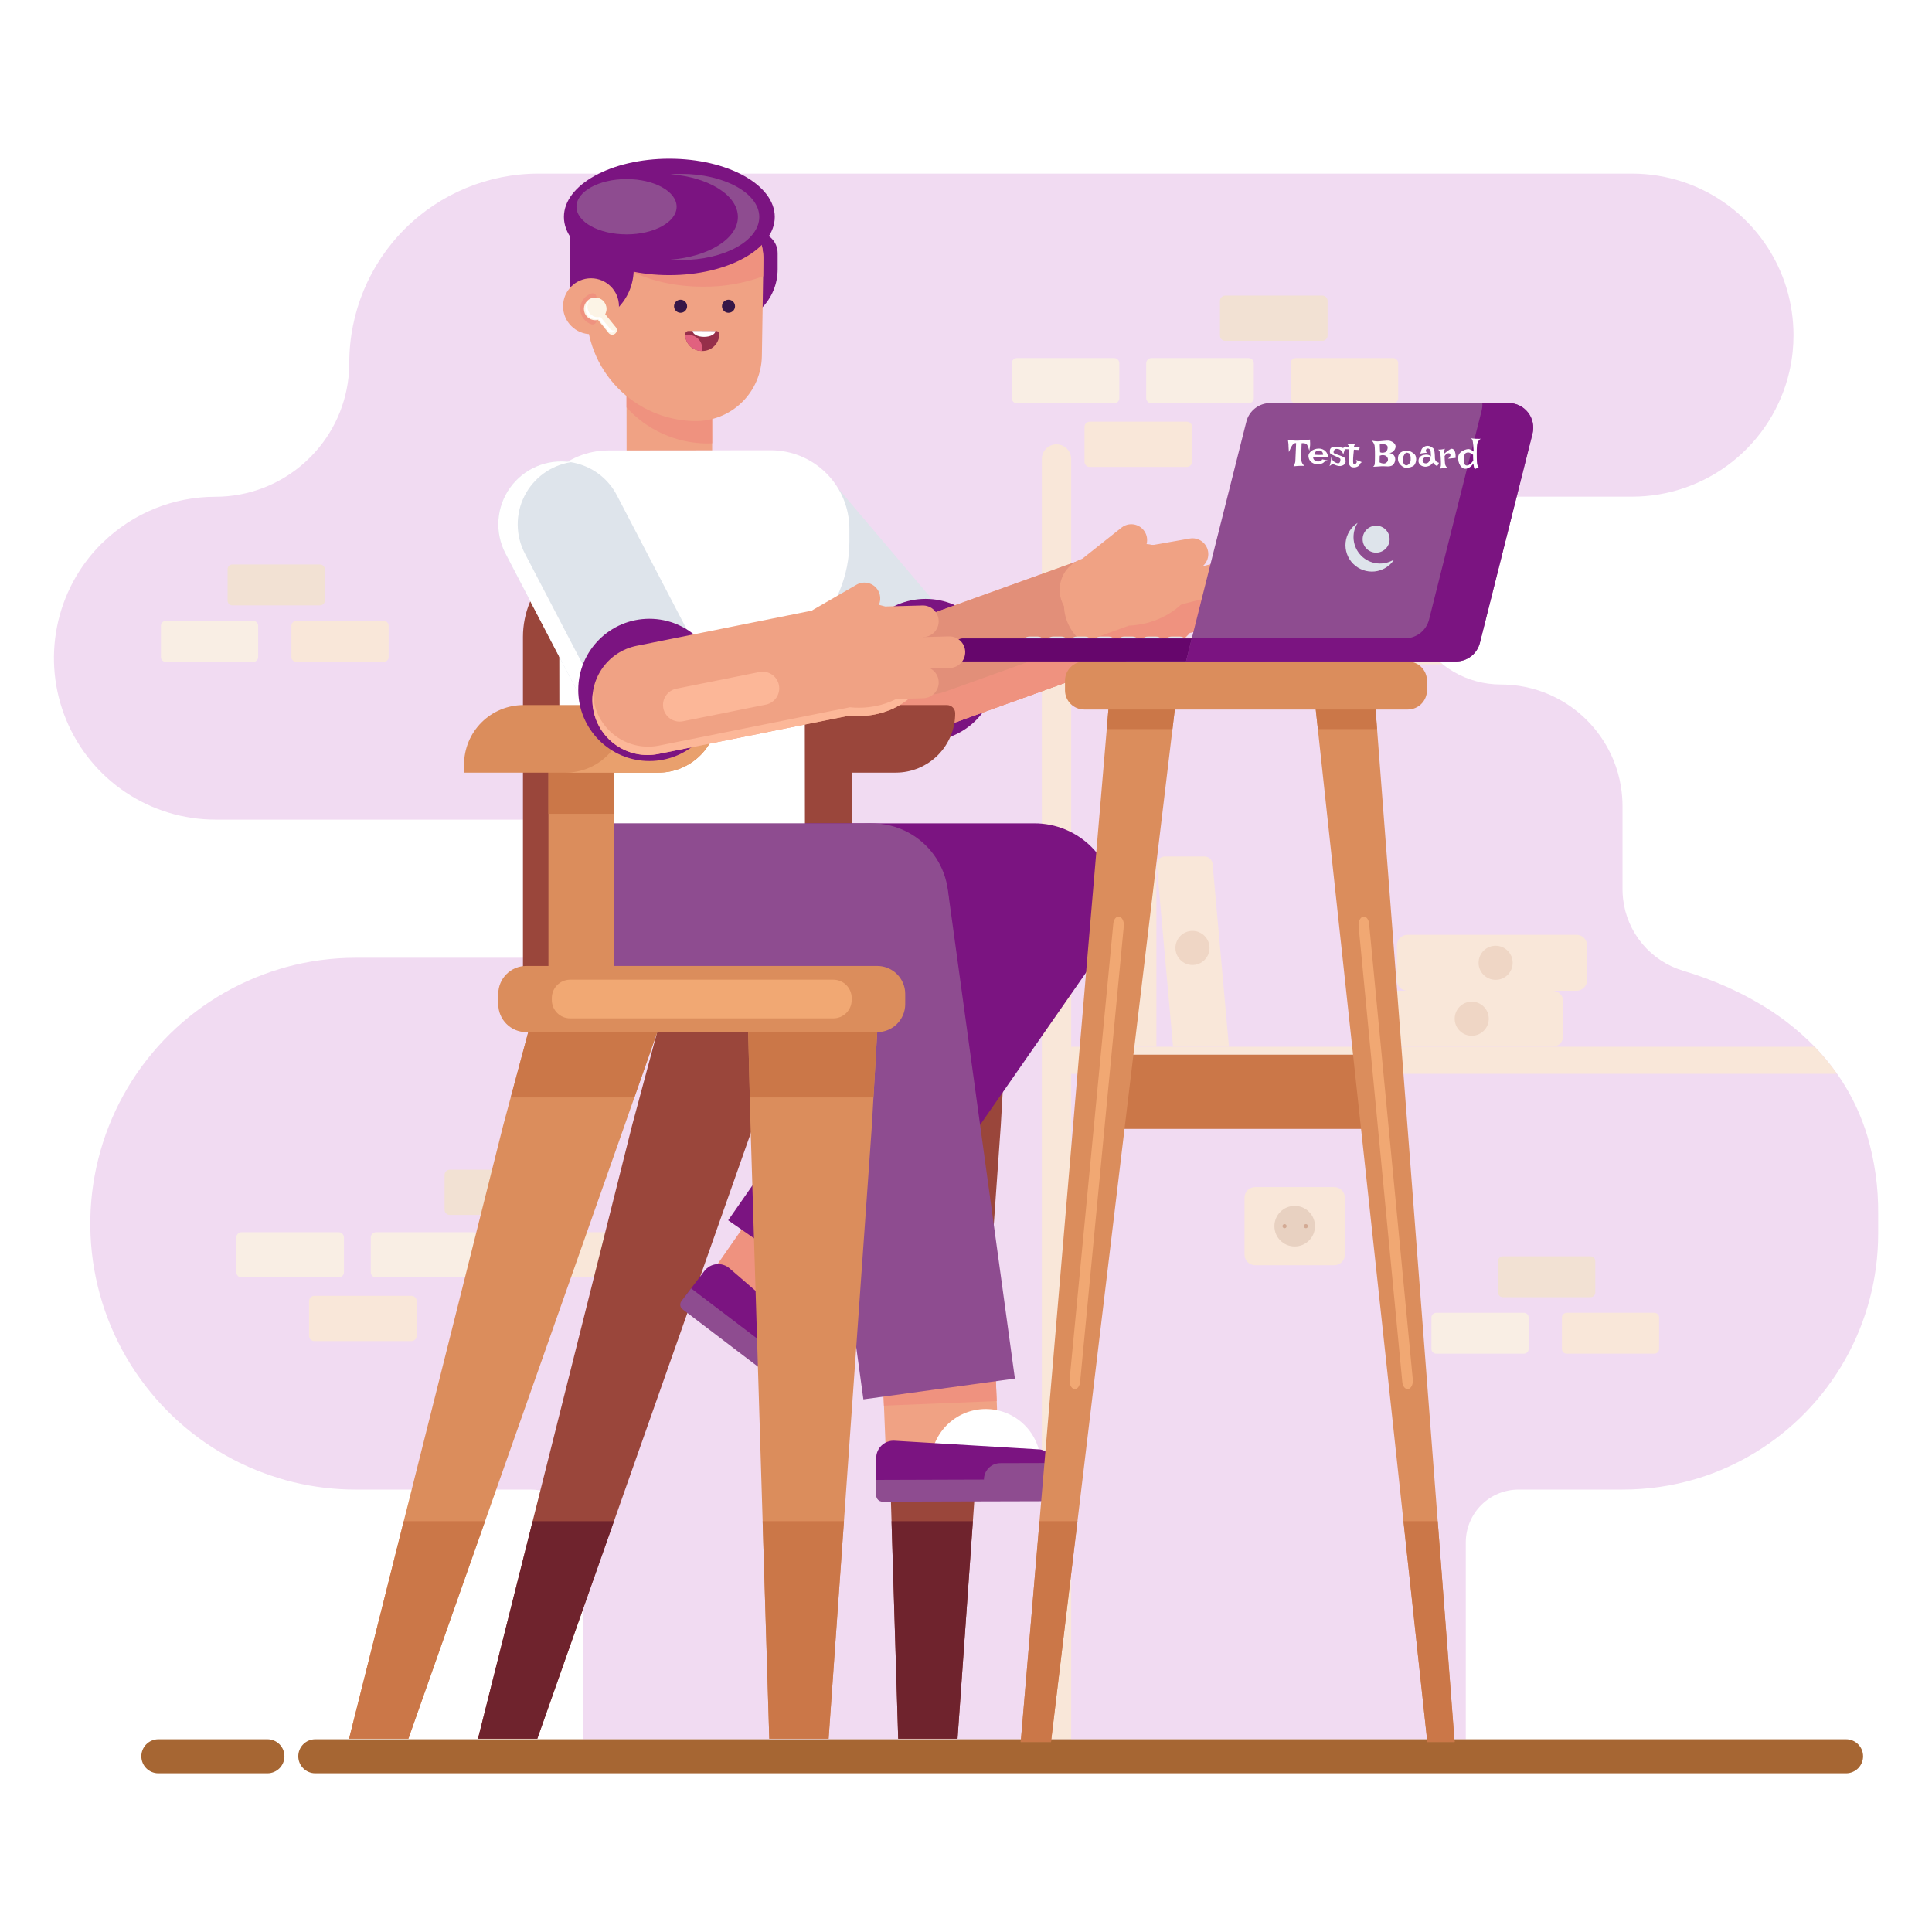 <svg width="1000" height="1000" viewBox="0 0 1000 1000" fill="none" xmlns="http://www.w3.org/2000/svg">
<path d="M972.14 628.2L972.14 638.61C972.141 661.414 966.257 683.832 955.058 703.696C943.858 723.56 927.722 740.198 908.21 752C904.381 754.323 900.432 756.442 896.38 758.35C895.68 758.69 894.97 759.02 894.26 759.35C889.384 761.564 884.374 763.471 879.26 765.06L877.87 765.48C865.494 769.169 852.644 771.029 839.73 771L786 771C778.756 771.003 771.809 773.882 766.688 779.005C761.567 784.129 758.69 791.076 758.69 798.32L758.69 900.24L302 900.24L302 798.33C302.006 792.835 300.352 787.467 297.254 782.929C294.156 778.391 289.759 774.895 284.64 772.9C283.87 772.6 283.09 772.33 282.29 772.09C281.303 771.807 280.302 771.58 279.29 771.41C277.768 771.14 276.225 771.006 274.68 771.01L184.3 771.01C182.87 771.01 181.46 771.01 180.04 770.95C169.177 770.625 158.392 769.01 147.91 766.14C146.78 765.83 145.65 765.51 144.53 765.14C137.515 763.029 130.683 760.354 124.1 757.14C113.914 752.182 104.382 745.981 95.72 738.68C92.7 736.14 89.796 733.473 87.01 730.68C70.198 713.852 58.033 692.956 51.701 670.027C45.369 647.099 45.086 622.921 50.879 599.851C56.672 576.78 68.344 555.604 84.756 538.387C101.169 521.17 121.763 508.499 144.53 501.61C145.65 501.27 146.78 500.95 147.91 500.61C159.767 497.365 172.007 495.727 184.3 495.74L290.35 495.74C292.799 495.741 295.242 495.489 297.64 494.99L297.93 494.93C304.64 493.482 310.789 490.127 315.64 485.27C316.619 484.291 317.538 483.252 318.39 482.16L318.39 482.11C319.396 480.843 320.311 479.506 321.13 478.11L321.13 478.06C324.314 472.628 326.007 466.452 326.038 460.156C326.069 453.859 324.437 447.667 321.306 442.204C318.175 436.741 313.657 432.202 308.209 429.046C302.761 425.89 296.576 424.228 290.28 424.23L111.47 424.23C94.945 424.22 78.793 419.314 65.055 410.129C51.317 400.945 40.61 387.896 34.284 372.629C27.959 357.362 26.3 340.563 29.518 324.355C32.735 308.146 40.684 293.254 52.36 281.56L53 281L53.26 280.75C68.847 265.584 89.742 257.105 111.49 257.12C128.689 257.116 145.27 250.706 158 239.14C159.07 238.14 160.1 237.14 161.11 236.14C172.652 224.34 179.581 208.792 180.64 192.32C180.74 190.82 180.79 189.32 180.79 187.78C180.79 161.81 191.106 136.904 209.47 118.54C227.833 100.177 252.74 89.86 278.71 89.86L844.71 89.86C862.688 89.859 880.189 95.652 894.615 106.38C909.042 117.109 919.627 132.202 924.8 149.42C927.125 157.225 928.31 165.326 928.32 173.47C928.32 176.37 928.17 179.23 927.89 182.05C927.535 185.505 926.967 188.935 926.19 192.32C921.921 210.731 911.544 227.154 896.747 238.912C881.951 250.67 863.609 257.07 844.71 257.07L776.71 257.07C770.765 257.06 764.869 258.148 759.32 260.28C757.296 261.05 755.328 261.959 753.43 263C745.74 267.229 739.326 273.445 734.86 281C734.26 282 733.69 283.07 733.16 284.14C729.843 290.845 728.131 298.229 728.16 305.71L728.16 306C728.16 307.5 728.25 309 728.39 310.44C728.973 316.412 730.669 322.222 733.39 327.57C733.78 328.34 734.19 329.1 734.62 329.84C738.875 337.269 745.016 343.443 752.423 347.738C759.829 352.033 768.238 354.297 776.8 354.3C777.62 354.3 778.42 354.3 779.23 354.35L779.45 354.35C788.554 354.714 797.468 357.062 805.57 361.23C818.87 368.073 829.313 379.412 835.04 393.23C835.04 393.34 835.13 393.44 835.17 393.55C836.962 397.928 838.244 402.498 838.99 407.17C839.537 410.526 839.812 413.92 839.81 417.32L839.81 460.32C839.807 461.947 839.901 463.574 840.09 465.19C841.039 473.751 844.484 481.844 849.995 488.463C855.507 495.083 862.842 499.936 871.09 502.42L871.36 502.5C879.202 504.848 886.885 507.701 894.36 511.04L896.48 512.04C900.4 513.86 904.36 515.88 908.31 518.12C919.727 524.487 930.168 532.466 939.31 541.81C943.539 546.164 947.418 550.845 950.91 555.81C951.75 557 952.56 558.21 953.36 559.44C959.032 568.245 963.451 577.797 966.49 587.82C970.37 600.924 972.274 614.534 972.14 628.2Z" fill="#F1DBF2"/>
<path d="M636.1 541.75L607.16 541.75L598.75 447.92C598.699 447.332 598.77 446.739 598.961 446.18C599.151 445.621 599.456 445.107 599.856 444.673C600.256 444.238 600.742 443.891 601.283 443.655C601.825 443.419 602.409 443.298 603 443.3L623.4 443.3C624.46 443.298 625.482 443.694 626.265 444.408C627.048 445.122 627.535 446.104 627.63 447.16L636.1 541.75Z" fill="#F9E7D9"/>
<path d="M617.22 499.47C622.091 499.47 626.04 495.521 626.04 490.65C626.04 485.779 622.091 481.83 617.22 481.83C612.349 481.83 608.4 485.779 608.4 490.65C608.4 495.521 612.349 499.47 617.22 499.47Z" fill="#EFD6C5"/>
<path d="M574.89 443.3L593.29 443.3C594.688 443.3 596.028 443.855 597.017 444.844C598.005 445.832 598.56 447.172 598.56 448.57L598.56 541.76L569.62 541.76L569.62 448.57C569.62 447.172 570.175 445.832 571.164 444.844C572.152 443.855 573.492 443.3 574.89 443.3Z" fill="#F9E7D9"/>
<path d="M584.09 499.47C588.961 499.47 592.91 495.521 592.91 490.65C592.91 485.779 588.961 481.83 584.09 481.83C579.219 481.83 575.27 485.779 575.27 490.65C575.27 495.521 579.219 499.47 584.09 499.47Z" fill="#EFD6C5"/>
<path d="M809.11 536.3L809.11 518.26C809.11 515.25 806.67 512.81 803.66 512.81L716.11 512.81C713.1 512.81 710.66 515.25 710.66 518.26L710.66 536.3C710.66 539.31 713.1 541.75 716.11 541.75L803.66 541.75C806.67 541.75 809.11 539.31 809.11 536.3Z" fill="#F9E7D9"/>
<path d="M761.76 536.1C766.631 536.1 770.58 532.151 770.58 527.28C770.58 522.409 766.631 518.46 761.76 518.46C756.889 518.46 752.94 522.409 752.94 527.28C752.94 532.151 756.889 536.1 761.76 536.1Z" fill="#EFD6C5"/>
<path d="M821.48 507.35L821.48 489.31C821.48 486.3 819.04 483.86 816.03 483.86L728.48 483.86C725.47 483.86 723.03 486.3 723.03 489.31L723.03 507.35C723.03 510.36 725.47 512.8 728.48 512.8L816.03 512.8C819.04 512.8 821.48 510.36 821.48 507.35Z" fill="#F9E7D9"/>
<path d="M774.13 507.16C779.001 507.16 782.95 503.211 782.95 498.34C782.95 493.469 779.001 489.52 774.13 489.52C769.259 489.52 765.31 493.469 765.31 498.34C765.31 503.211 769.259 507.16 774.13 507.16Z" fill="#EFD6C5"/>
<path d="M690.6 614.43L649.65 614.43C646.612 614.43 644.15 616.892 644.15 619.93L644.15 649.39C644.15 652.428 646.612 654.89 649.65 654.89L690.6 654.89C693.637 654.89 696.1 652.428 696.1 649.39L696.1 619.93C696.1 616.892 693.637 614.43 690.6 614.43Z" fill="#F9E7D9"/>
<path d="M670.13 645.16C675.929 645.16 680.63 640.459 680.63 634.66C680.63 628.861 675.929 624.16 670.13 624.16C664.331 624.16 659.63 628.861 659.63 634.66C659.63 640.459 664.331 645.16 670.13 645.16Z" fill="#E8D1C1"/>
<path d="M664.88 635.73C665.471 635.73 665.95 635.251 665.95 634.66C665.95 634.069 665.471 633.59 664.88 633.59C664.289 633.59 663.81 634.069 663.81 634.66C663.81 635.251 664.289 635.73 664.88 635.73Z" fill="#D3AA94"/>
<path d="M675.92 635.73C676.511 635.73 676.99 635.251 676.99 634.66C676.99 634.069 676.511 633.59 675.92 633.59C675.329 633.59 674.85 634.069 674.85 634.66C674.85 635.251 675.329 635.73 675.92 635.73Z" fill="#D3AA94"/>
<path d="M950.84 555.8L554.43 555.8L554.43 541.8L939.24 541.8C943.47 546.154 947.348 550.835 950.84 555.8Z" fill="#F9E7D9"/>
<path d="M746.66 343.85L554.43 343.85L554.43 329.8L734.53 329.8C737.635 335.218 741.753 339.988 746.66 343.85Z" fill="#F9E7D9"/>
<path d="M546.84 230C548.853 230 550.784 230.8 552.207 232.223C553.63 233.646 554.43 235.577 554.43 237.59L554.43 900.24L539.25 900.24L539.25 237.57C539.25 235.557 540.05 233.626 541.473 232.203C542.896 230.78 544.827 229.98 546.84 229.98L546.84 230Z" fill="#F9E7D9"/>
<path d="M684.45 152.99L634.16 152.99C632.669 152.99 631.46 154.199 631.46 155.69L631.46 173.71C631.46 175.201 632.669 176.41 634.16 176.41L684.45 176.41C685.941 176.41 687.15 175.201 687.15 173.71L687.15 155.69C687.15 154.199 685.941 152.99 684.45 152.99Z" fill="#F2E1D3"/>
<path d="M646.26 185.34L595.97 185.34C594.479 185.34 593.27 186.549 593.27 188.04L593.27 206.06C593.27 207.551 594.479 208.76 595.97 208.76L646.26 208.76C647.751 208.76 648.96 207.551 648.96 206.06L648.96 188.04C648.96 186.549 647.751 185.34 646.26 185.34Z" fill="#F9EEE4"/>
<path d="M576.67 185.34L526.38 185.34C524.889 185.34 523.68 186.549 523.68 188.04L523.68 206.06C523.68 207.551 524.889 208.76 526.38 208.76L576.67 208.76C578.161 208.76 579.37 207.551 579.37 206.06L579.37 188.04C579.37 186.549 578.161 185.34 576.67 185.34Z" fill="#F9EEE4"/>
<path d="M721.01 185.34L670.72 185.34C669.229 185.34 668.02 186.549 668.02 188.04L668.02 206.06C668.02 207.551 669.229 208.76 670.72 208.76L721.01 208.76C722.501 208.76 723.71 207.551 723.71 206.06L723.71 188.04C723.71 186.549 722.501 185.34 721.01 185.34Z" fill="#F9E7D9"/>
<path d="M614.32 218.27L564.03 218.27C562.539 218.27 561.33 219.479 561.33 220.97L561.33 238.99C561.33 240.481 562.539 241.69 564.03 241.69L614.32 241.69C615.811 241.69 617.02 240.481 617.02 238.99L617.02 220.97C617.02 219.479 615.811 218.27 614.32 218.27Z" fill="#F9E7D9"/>
<path d="M283.1 605.44L232.81 605.44C231.319 605.44 230.11 606.649 230.11 608.14L230.11 626.16C230.11 627.651 231.319 628.86 232.81 628.86L283.1 628.86C284.591 628.86 285.8 627.651 285.8 626.16L285.8 608.14C285.8 606.649 284.591 605.44 283.1 605.44Z" fill="#F2E1D3"/>
<path d="M244.91 637.79L194.62 637.79C193.129 637.79 191.92 638.999 191.92 640.49L191.92 658.51C191.92 660.001 193.129 661.21 194.62 661.21L244.91 661.21C246.401 661.21 247.61 660.001 247.61 658.51L247.61 640.49C247.61 638.999 246.401 637.79 244.91 637.79Z" fill="#F9EEE4"/>
<path d="M175.32 637.79L125.03 637.79C123.539 637.79 122.33 638.999 122.33 640.49L122.33 658.51C122.33 660.001 123.539 661.21 125.03 661.21L175.32 661.21C176.811 661.21 178.02 660.001 178.02 658.51L178.02 640.49C178.02 638.999 176.811 637.79 175.32 637.79Z" fill="#F9EEE4"/>
<path d="M319.65 637.79L269.36 637.79C267.869 637.79 266.66 638.999 266.66 640.49L266.66 658.51C266.66 660.001 267.869 661.21 269.36 661.21L319.65 661.21C321.141 661.21 322.35 660.001 322.35 658.51L322.35 640.49C322.35 638.999 321.141 637.79 319.65 637.79Z" fill="#F9E7D9"/>
<path d="M212.97 670.72L162.68 670.72C161.189 670.72 159.98 671.929 159.98 673.42L159.98 691.44C159.98 692.931 161.189 694.14 162.68 694.14L212.97 694.14C214.461 694.14 215.67 692.931 215.67 691.44L215.67 673.42C215.67 671.929 214.461 670.72 212.97 670.72Z" fill="#F9E7D9"/>
<path d="M165.67 292.17L120.24 292.17C118.892 292.17 117.8 293.262 117.8 294.61L117.8 310.89C117.8 312.238 118.892 313.33 120.24 313.33L165.67 313.33C167.017 313.33 168.11 312.238 168.11 310.89L168.11 294.61C168.11 293.262 167.017 292.17 165.67 292.17Z" fill="#F2E1D3"/>
<path d="M131.17 321.4L85.74 321.4C84.392 321.4 83.3 322.492 83.3 323.84L83.3 340.12C83.3 341.468 84.392 342.56 85.74 342.56L131.17 342.56C132.517 342.56 133.61 341.468 133.61 340.12L133.61 323.84C133.61 322.492 132.517 321.4 131.17 321.4Z" fill="#F9EEE4"/>
<path d="M198.7 321.4L153.27 321.4C151.923 321.4 150.83 322.492 150.83 323.84L150.83 340.12C150.83 341.468 151.923 342.56 153.27 342.56L198.7 342.56C200.048 342.56 201.14 341.468 201.14 340.12L201.14 323.84C201.14 322.492 200.048 321.4 198.7 321.4Z" fill="#F9E7D9"/>
<path d="M823.28 650.27L777.85 650.27C776.503 650.27 775.41 651.362 775.41 652.71L775.41 668.99C775.41 670.338 776.503 671.43 777.85 671.43L823.28 671.43C824.628 671.43 825.72 670.338 825.72 668.99L825.72 652.71C825.72 651.362 824.628 650.27 823.28 650.27Z" fill="#F2E1D3"/>
<path d="M788.78 679.5L743.35 679.5C742.003 679.5 740.91 680.592 740.91 681.94L740.91 698.22C740.91 699.568 742.003 700.66 743.35 700.66L788.78 700.66C790.128 700.66 791.22 699.568 791.22 698.22L791.22 681.94C791.22 680.592 790.128 679.5 788.78 679.5Z" fill="#F9EEE4"/>
<path d="M856.31 679.5L810.88 679.5C809.532 679.5 808.44 680.592 808.44 681.94L808.44 698.22C808.44 699.568 809.532 700.66 810.88 700.66L856.31 700.66C857.658 700.66 858.75 699.568 858.75 698.22L858.75 681.94C858.75 680.592 857.658 679.5 856.31 679.5Z" fill="#F9E7D9"/>
<path d="M81.96 917.85L138.42 917.85C143.28 917.85 147.22 913.91 147.22 909.05L147.22 909.04C147.22 904.18 143.28 900.24 138.42 900.24L81.96 900.24C77.1 900.24 73.16 904.18 73.16 909.04L73.16 909.05C73.16 913.91 77.1 917.85 81.96 917.85Z" fill="#A66633"/>
<path d="M163.19 917.85L955.53 917.85C960.39 917.85 964.33 913.91 964.33 909.05L964.33 909.04C964.33 904.18 960.39 900.24 955.53 900.24L163.19 900.24C158.33 900.24 154.39 904.18 154.39 909.04L154.39 909.05C154.39 913.91 158.33 917.85 163.19 917.85Z" fill="#A66633"/>
<path d="M494.26 374.466L494.268 374.46C507.98 362.843 509.679 342.31 498.063 328.598L434.438 253.495C422.822 239.783 402.289 238.084 388.577 249.701L388.569 249.707C374.857 261.324 373.158 281.857 384.774 295.569L448.399 370.672C460.015 384.384 480.548 386.083 494.26 374.466Z" fill="#DEE4EB"/>
<path d="M637.1 315.433L637.098 315.423C636.315 310.974 632.072 308.002 627.623 308.786L602.48 313.215C598.031 313.999 595.06 318.241 595.843 322.69L595.845 322.7C596.629 327.149 600.871 330.12 605.32 329.337L630.463 324.908C634.912 324.124 637.884 319.882 637.1 315.433Z" fill="#EF927F"/>
<path d="M630.49 324.92L605.37 329.35C604.898 329.438 604.419 329.481 603.94 329.48C602.467 329.48 601.022 329.079 599.76 328.32C600.572 328.417 601.393 328.396 602.2 328.26L627.33 323.83C628.976 323.542 630.494 322.757 631.681 321.581C632.867 320.404 633.665 318.893 633.967 317.249C634.268 315.606 634.06 313.909 633.368 312.388C632.677 310.867 631.536 309.594 630.1 308.74C632.048 308.98 633.844 309.912 635.162 311.366C636.48 312.82 637.231 314.7 637.278 316.662C637.326 318.624 636.666 320.537 635.42 322.053C634.174 323.569 632.424 324.587 630.49 324.92Z" fill="#EF927F"/>
<path d="M479.09 383.62C499.425 383.62 515.91 367.135 515.91 346.8C515.91 326.465 499.425 309.98 479.09 309.98C458.755 309.98 442.27 326.465 442.27 346.8C442.27 367.135 458.755 383.62 479.09 383.62Z" fill="#7B1481"/>
<path d="M603.611 304.287L603.608 304.277C598.271 289.446 581.922 281.749 567.09 287.086L472.554 321.102C457.723 326.439 450.026 342.788 455.363 357.62L455.366 357.629C460.703 372.46 477.052 380.157 491.883 374.821L586.42 340.804C601.251 335.468 608.948 319.118 603.611 304.287Z" fill="#F0A284"/>
<path d="M591.291 340.251C611.171 337.302 625.351 321.863 622.963 305.769C620.575 289.675 602.523 279.02 582.643 281.969C562.763 284.919 548.583 300.357 550.971 316.451C553.359 332.546 571.411 343.201 591.291 340.251Z" fill="#F0A284"/>
<path d="M603.611 304.287L603.608 304.277C598.271 289.446 581.922 281.749 567.09 287.086L472.554 321.102C457.723 326.439 450.026 342.788 455.363 357.62L455.366 357.629C460.703 372.46 477.052 380.157 491.883 374.821L586.42 340.804C601.251 335.468 608.948 319.118 603.611 304.287Z" fill="#E28F79"/>
<path d="M591.291 340.251C611.171 337.302 625.351 321.863 622.963 305.769C620.575 289.675 602.523 279.02 582.643 281.969C562.763 284.919 548.583 300.357 550.971 316.451C553.359 332.546 571.411 343.201 591.291 340.251Z" fill="#F0A284"/>
<path d="M623 305.78C622.572 302.975 621.654 300.268 620.29 297.78C618.54 305.68 612.99 312.78 605.09 317.63C600.147 320.613 594.655 322.572 588.94 323.39C587.415 323.614 585.88 323.761 584.34 323.83L560.27 332.5L489.49 357.9C482.822 360.313 475.493 360.151 468.938 357.445C462.383 354.739 457.074 349.684 454.05 343.27C453.236 348.082 453.684 353.023 455.35 357.61C456.613 361.142 458.56 364.389 461.081 367.166C463.601 369.944 466.645 372.196 470.038 373.794C473.431 375.392 477.106 376.304 480.853 376.479C484.599 376.653 488.343 376.086 491.87 374.81L586.4 340.81C586.482 340.783 586.563 340.749 586.64 340.71C588.197 340.643 589.749 340.493 591.29 340.26C611.16 337.31 625.35 321.86 623 305.78Z" fill="#EF927F"/>
<path d="M639.127 297.264L639.124 297.254C637.994 292.88 633.532 290.251 629.158 291.381L604.44 297.769C600.066 298.899 597.436 303.361 598.567 307.735L598.569 307.745C599.7 312.119 604.162 314.749 608.536 313.618L633.254 307.23C637.628 306.1 640.257 301.638 639.127 297.264Z" fill="#F0A284"/>
<path d="M625.286 285.387L625.284 285.377C624.5 280.928 620.258 277.957 615.809 278.74L590.666 283.169C586.217 283.953 583.245 288.195 584.029 292.644L584.031 292.654C584.814 297.103 589.056 300.075 593.506 299.291L618.649 294.862C623.098 294.079 626.069 289.836 625.286 285.387Z" fill="#F0A284"/>
<path d="M591.972 274.439L591.966 274.431C589.157 270.893 584.012 270.301 580.473 273.11L560.477 288.982C556.938 291.79 556.346 296.936 559.155 300.474L559.161 300.482C561.97 304.021 567.115 304.612 570.654 301.804L590.65 285.932C594.189 283.123 594.781 277.978 591.972 274.439Z" fill="#F0A284"/>
<path d="M565.36 322.17C574.683 322.17 582.24 314.613 582.24 305.29C582.24 295.967 574.683 288.41 565.36 288.41C556.037 288.41 548.48 295.967 548.48 305.29C548.48 314.613 556.037 322.17 565.36 322.17Z" fill="#F0A284"/>
<path d="M369.61 120.15L391.61 120.15C394.501 120.15 397.273 121.298 399.317 123.343C401.361 125.387 402.51 128.159 402.51 131.05L402.51 139.39C402.51 146.955 399.507 154.211 394.162 159.564C388.816 164.917 381.565 167.929 374 167.94C372.844 167.94 371.735 167.481 370.917 166.663C370.099 165.845 369.64 164.736 369.64 163.58L369.64 120.15L369.61 120.15Z" fill="#7B1481"/>
<path d="M523.01 509.7L336.89 509.7C330.119 509.7 324.63 515.189 324.63 521.96C324.63 528.731 330.119 534.22 336.89 534.22L523.01 534.22C529.781 534.22 535.27 528.731 535.27 521.96C535.27 515.189 529.781 509.7 523.01 509.7Z" fill="#9A463B"/>
<path d="M413.24 516.2L404.83 540.2L390.02 582.47L317.8 787.35L278.11 899.95L247.41 899.95L275.7 787.35L327.18 582.47L338.54 540.2L344.99 516.2L413.24 516.2Z" fill="#9A463B"/>
<path d="M521.79 516.2L520.42 540.2L518.01 582.47L503.56 787.35L495.61 899.95L464.91 899.95L461.46 787.35L455.17 582.47L454.12 540.2L453.53 516.2L521.79 516.2Z" fill="#9A463B"/>
<path d="M393.85 364.94L490.19 364.94C491.309 364.94 492.383 365.385 493.174 366.176C493.965 366.967 494.41 368.041 494.41 369.16C494.41 377.315 491.17 385.137 485.404 390.904C479.637 396.67 471.816 399.91 463.66 399.91L363.1 399.91L363.1 395.69C363.1 387.535 366.34 379.713 372.107 373.947C377.873 368.18 385.695 364.94 393.85 364.94Z" fill="#9A463B"/>
<path d="M440.82 392.5C440.82 383.095 433.198 375.47 423.795 375.47C414.392 375.47 406.77 383.095 406.77 392.5L406.77 517.19C406.77 526.595 414.392 534.22 423.795 534.22C433.198 534.22 440.82 526.595 440.82 517.19L440.82 392.5Z" fill="#9A463B"/>
<path d="M317.43 282.89L382 282.89C394.399 282.89 406.29 287.815 415.057 296.583C423.825 305.35 428.75 317.241 428.75 329.64L428.75 464.41C428.75 476.809 423.825 488.7 415.057 497.467C406.29 506.235 394.399 511.16 382 511.16L270.68 511.16L270.68 329.64C270.68 317.241 275.606 305.35 284.373 296.583C293.14 287.815 305.031 282.89 317.43 282.89Z" fill="#9A463B"/>
<path d="M275.7 787.35L317.8 787.35L278.11 899.95L247.41 899.95L275.7 787.35Z" fill="#6F232D"/>
<path d="M503.56 787.35L495.61 899.95L464.91 899.95L461.46 787.35L503.56 787.35Z" fill="#6F232D"/>
<path d="M515.404 713.143L516.896 749.802L458.534 752.177L457.043 715.517L515.404 713.143Z" fill="#F0A284"/>
<path d="M515.404 713.143L515.895 725.193L457.533 727.567L457.043 715.517L515.404 713.143Z" fill="#EF927F"/>
<path d="M481.75 756.85L538.66 759.19C538.845 755.435 538.285 751.68 537.012 748.143C535.739 744.605 533.778 741.355 531.242 738.579C528.707 735.803 525.646 733.557 522.238 731.969C518.83 730.382 515.141 729.485 511.385 729.331C507.628 729.176 503.878 729.767 500.351 731.069C496.824 732.371 493.59 734.359 490.835 736.917C488.08 739.476 485.859 742.554 484.299 745.975C482.74 749.396 481.874 753.092 481.75 756.85Z" fill="white"/>
<path d="M544.51 766.05L544.51 757.32C544.503 755.499 543.804 753.749 542.554 752.425C541.304 751.101 539.597 750.302 537.78 750.19L463 745.72C461.781 745.646 460.56 745.823 459.412 746.24C458.264 746.657 457.214 747.305 456.326 748.143C455.438 748.982 454.732 749.994 454.251 751.117C453.77 752.239 453.525 753.449 453.53 754.67L453.53 770.83L544.51 766.05Z" fill="#7B1481"/>
<path d="M453.52 766L453.52 774C453.52 774.427 453.604 774.85 453.769 775.245C453.933 775.639 454.173 775.997 454.476 776.298C454.779 776.599 455.139 776.838 455.534 776.999C455.929 777.161 456.353 777.243 456.78 777.24L540.43 777.02C541.728 777.017 543.013 776.759 544.212 776.259C545.41 775.76 546.498 775.029 547.414 774.109C548.33 773.188 549.055 772.096 549.548 770.896C550.042 769.695 550.294 768.408 550.29 767.11C550.287 765.812 550.029 764.528 549.529 763.33C549.029 762.132 548.298 761.045 547.378 760.13C546.457 759.215 545.366 758.49 544.165 757.998C542.964 757.506 541.678 757.255 540.38 757.26L517.74 757.32C516.626 757.323 515.524 757.545 514.496 757.973C513.469 758.402 512.535 759.029 511.75 759.818C510.964 760.607 510.342 761.544 509.918 762.573C509.494 763.603 509.277 764.706 509.28 765.82L453.52 766Z" fill="#8E4C90"/>
<path d="M368.904 657.907L385.097 634.625L432.565 667.641L416.371 690.923L368.904 657.907Z" fill="#EF927F"/>
<path d="M385.7 676.74L429.48 713.17C431.933 710.303 433.792 706.978 434.948 703.386C436.105 699.795 436.536 696.01 436.218 692.251C435.899 688.491 434.837 684.833 433.093 681.487C431.348 678.142 428.956 675.176 426.056 672.763C423.156 670.35 419.805 668.537 416.199 667.43C412.592 666.322 408.801 665.943 405.047 666.313C401.292 666.683 397.648 667.795 394.327 669.585C391.006 671.375 388.074 673.807 385.7 676.74Z" fill="#EFDADC"/>
<path d="M430 722.18L435.29 715.24C436.394 713.792 436.905 711.978 436.72 710.167C436.534 708.356 435.665 706.683 434.29 705.49L377.6 656.49C376.675 655.685 375.595 655.079 374.427 654.709C373.258 654.34 372.026 654.214 370.807 654.341C369.587 654.468 368.407 654.844 367.34 655.445C366.272 656.047 365.339 656.863 364.6 657.84L354.8 670.7L430 722.18Z" fill="#7B1481"/>
<path d="M357.71 666.86L352.71 673.45C352.469 673.764 352.292 674.123 352.19 674.505C352.089 674.888 352.063 675.286 352.116 675.679C352.169 676.071 352.299 676.449 352.499 676.791C352.699 677.132 352.964 677.431 353.28 677.67L420 728.47C421.033 729.256 422.21 729.832 423.465 730.163C424.72 730.494 426.028 730.574 427.314 730.4C428.601 730.225 429.84 729.799 430.961 729.145C432.083 728.491 433.064 727.623 433.85 726.59C434.638 725.559 435.215 724.383 435.549 723.129C435.882 721.875 435.965 720.568 435.794 719.282C435.622 717.996 435.198 716.756 434.547 715.634C433.896 714.511 433.031 713.528 432 712.74L414 699C413.115 698.325 412.105 697.831 411.028 697.546C409.952 697.262 408.83 697.192 407.726 697.342C406.623 697.491 405.56 697.857 404.598 698.418C403.636 698.978 402.794 699.723 402.12 700.61L357.71 666.86Z" fill="#8E4C90"/>
<path d="M559.77 437.74C568.354 443.71 574.216 452.846 576.065 463.138C577.914 473.43 575.599 484.035 569.63 492.62L441.63 676.62L376.9 631.62L504.9 447.62C507.854 443.368 511.616 439.74 515.972 436.942C520.329 434.144 525.193 432.232 530.288 431.315C535.384 430.397 540.61 430.493 545.668 431.595C550.727 432.697 555.519 434.785 559.77 437.74Z" fill="#7B1481"/>
<path d="M535.41 509.7L430.13 509.7C422.971 509.7 415.882 508.29 409.268 505.55C402.654 502.81 396.644 498.794 391.582 493.731C386.52 488.668 382.505 482.658 379.767 476.043C377.028 469.429 375.619 462.339 375.62 455.18L375.62 441.89C375.62 437.717 377.277 433.715 380.227 430.764C383.176 427.812 387.177 426.153 391.35 426.15L535.41 426.15C546.49 426.153 557.115 430.555 564.95 438.39C572.785 446.225 577.187 456.85 577.19 467.93C577.187 479.009 572.785 489.633 564.95 497.466C557.115 505.3 546.489 509.7 535.41 509.7Z" fill="#7B1481"/>
<path d="M317.704 455.675L388.594 455.588C404.097 455.569 416.649 442.987 416.63 427.484L416.448 278.414C416.429 262.911 403.846 250.359 388.343 250.378L317.453 250.465C301.951 250.484 289.399 263.067 289.418 278.569L289.6 427.639C289.619 443.142 302.201 455.694 317.704 455.675Z" fill="white"/>
<path d="M373.175 346.856L340.745 346.896C323.093 346.918 306.154 339.926 293.657 327.459C281.159 314.991 274.126 298.07 274.104 280.417L274.096 273.897C274.088 263.111 278.362 252.762 285.978 245.124C293.594 237.485 303.93 233.182 314.716 233.158L398.886 233.055C409.683 233.042 420.043 237.318 427.687 244.943C435.331 252.569 439.633 262.918 439.646 273.715L439.654 280.235C439.67 297.885 432.676 314.818 420.21 327.311C407.743 339.804 390.825 346.835 373.175 346.856Z" fill="white"/>
<path d="M368.61 229.44L368.61 233.07L324.33 233.12L324.3 210.89L324.29 189.82L368.56 189.78L368.61 229.44Z" fill="#F0A284"/>
<path d="M289.55 455.18C289.551 469.057 294.845 482.411 304.35 492.521C313.856 502.63 326.859 508.735 340.71 509.59C340.906 509.6 341.103 509.6 341.3 509.59C342.21 509.64 343.13 509.67 344.06 509.67L449.35 509.67C460.319 509.684 470.853 505.377 478.669 497.68C486.485 489.984 490.955 479.518 491.11 468.55C491.47 445.22 471.9 426.12 448.56 426.12L289.56 426.12L289.55 455.18Z" fill="#8E4C90"/>
<path d="M412.15 471.12L412.42 473.12L415.49 495.53L431.2 610L446.89 724.31L525.31 713.55L518.54 664.19L496.48 503.46L490.56 460.36C489.777 454.587 487.726 449.059 484.553 444.173C481.38 439.287 477.165 435.164 472.21 432.1C470.984 431.334 469.715 430.64 468.41 430.02C461.964 426.944 454.806 425.669 447.694 426.331C440.582 426.993 433.782 429.567 428.015 433.781C422.247 437.994 417.728 443.689 414.934 450.263C412.141 456.837 411.179 464.044 412.15 471.12Z" fill="#8E4C90"/>
<path d="M368.61 229.44C367.582 229.529 366.551 229.562 365.52 229.54C357.738 229.423 350.063 227.707 342.972 224.499C335.881 221.29 329.525 216.658 324.3 210.89L324.3 189.82L368.57 189.82L368.61 229.44Z" fill="#EF927F"/>
<path d="M395.09 134.24L395 143L394.34 184.3C394.19 193.37 390.446 202.01 383.93 208.321C377.415 214.632 368.66 218.099 359.59 217.96C352.119 217.844 344.744 216.257 337.886 213.291C331.028 210.324 324.822 206.036 319.621 200.67C314.421 195.304 310.329 188.967 307.578 182.02C304.827 175.072 303.472 167.651 303.59 160.18L303.99 135.31C304.132 127.104 307.523 119.289 313.418 113.579C319.314 107.869 327.233 104.73 335.44 104.85L367.07 105.36C374.613 105.481 381.8 108.59 387.053 114.005C392.307 119.419 395.197 126.697 395.09 134.24Z" fill="#F0A284"/>
<path d="M395.09 134.24L395 143C385.041 146.662 374.5 148.485 363.89 148.38C333.89 148.38 309.54 135 309.34 118.46C312.217 114.195 316.115 110.716 320.678 108.339C325.241 105.962 330.326 104.763 335.47 104.85L367.1 105.36C374.638 105.489 381.817 108.601 387.064 114.015C392.311 119.429 395.197 126.702 395.09 134.24Z" fill="#EF927F"/>
<path d="M317.93 392.5L317.93 517.2C317.93 521.717 316.136 526.048 312.942 529.242C309.748 532.436 305.417 534.23 300.9 534.23C296.384 534.23 292.052 532.436 288.858 529.242C285.664 526.048 283.87 521.717 283.87 517.2L283.87 392.5C283.865 390.359 284.273 388.237 285.07 386.25C286.503 382.537 289.193 379.444 292.672 377.51C296.15 375.577 300.197 374.925 304.107 375.669C308.017 376.412 311.542 378.504 314.068 381.58C316.594 384.656 317.961 388.52 317.93 392.5Z" fill="#DB8D5C"/>
<path d="M346.51 516.2L340.19 534.22L338.1 540.2L328.35 568.03L323.29 582.47L251.07 787.35L211.38 899.95L180.68 899.95L208.98 787.35L260.46 582.47L264.34 568.03L271.81 540.2L273.42 534.22L278.26 516.2L346.51 516.2Z" fill="#DB8D5C"/>
<path d="M455.07 516.2L454.04 534.22L453.7 540.2L452.1 568.03L451.29 582.47L436.83 787.35L428.88 899.95L398.18 899.95L394.74 787.35L388.46 582.47L388.09 568.03L387.41 540.2L387.25 534.22L386.81 516.2L455.07 516.2Z" fill="#DB8D5C"/>
<path d="M454.05 499.97L272.39 499.97C264.388 499.97 257.9 506.457 257.9 514.46L257.9 519.73C257.9 527.733 264.388 534.22 272.39 534.22L454.05 534.22C462.053 534.22 468.54 527.733 468.54 519.73L468.54 514.46C468.54 506.457 462.053 499.97 454.05 499.97Z" fill="#DB8D5C"/>
<path d="M431.32 507.08L295.13 507.08C289.878 507.08 285.62 511.338 285.62 516.59L285.62 517.59C285.62 522.842 289.878 527.1 295.13 527.1L431.32 527.1C436.572 527.1 440.83 522.842 440.83 517.59L440.83 516.59C440.83 511.338 436.572 507.08 431.32 507.08Z" fill="#F1A873"/>
<path d="M273.42 534.22L340.19 534.22L338.1 540.2L328.35 568.03L264.34 568.03L273.42 534.22Z" fill="#CB7748"/>
<path d="M454.04 534.22L453.7 540.2L452.1 568.03L388.09 568.03L387.41 540.2L387.25 534.22L454.04 534.22Z" fill="#CB7748"/>
<path d="M317.93 392.5L317.93 421.22L283.87 421.22L283.87 392.5C283.865 390.359 284.273 388.237 285.07 386.25L316.74 386.25C317.53 388.239 317.933 390.36 317.93 392.5Z" fill="#CB7748"/>
<path d="M251.07 787.35L211.38 899.95L180.68 899.95L208.98 787.35L251.07 787.35Z" fill="#CB7748"/>
<path d="M436.83 787.35L428.88 899.95L398.18 899.95L394.74 787.35L436.83 787.35Z" fill="#CB7748"/>
<path d="M271 364.94L367.34 364.94C368.459 364.94 369.533 365.385 370.324 366.176C371.116 366.967 371.56 368.041 371.56 369.16C371.56 377.315 368.32 385.137 362.554 390.904C356.787 396.67 348.966 399.91 340.81 399.91L240.2 399.91L240.2 395.69C240.2 391.648 240.997 387.645 242.546 383.911C244.094 380.177 246.364 376.785 249.224 373.929C252.085 371.073 255.481 368.809 259.217 367.266C262.954 365.724 266.958 364.933 271 364.94Z" fill="#DB8D5C"/>
<path d="M371.51 364.94L371.51 369.17C371.51 373.207 370.715 377.204 369.17 380.934C367.625 384.663 365.361 388.052 362.507 390.907C359.652 393.761 356.263 396.025 352.534 397.57C348.804 399.115 344.807 399.91 340.77 399.91L292.77 399.91C300.924 399.91 308.744 396.672 314.51 390.907C320.276 385.143 323.517 377.324 323.52 369.17L323.52 364.94L371.51 364.94Z" fill="#E9A06D"/>
<path d="M574.37 545.9L716.24 545.9L716.24 584.31L574.37 584.31L574.37 545.9Z" fill="#CB7748"/>
<path d="M752.9 901.66L738.78 901.66L726.42 787.35L682.12 377.38L679.6 354.02L710.98 354.02L712.77 377.38L744.15 787.35L752.9 901.66Z" fill="#DB8D5C"/>
<path d="M609.66 354.02L606.86 377.38L557.7 787.35L543.99 901.66L528.33 901.66L538.04 787.35L572.85 377.38L574.84 354.02L609.66 354.02Z" fill="#DB8D5C"/>
<path d="M574.84 354.02L609.66 354.02L606.86 377.38L572.85 377.38L574.84 354.02Z" fill="#CB7748"/>
<path d="M712.77 377.38L682.12 377.38L679.6 354.02L710.98 354.02L712.77 377.38Z" fill="#CB7748"/>
<path d="M728.65 342.38L561.19 342.38C555.695 342.38 551.24 346.835 551.24 352.33L551.24 357.29C551.24 362.785 555.695 367.24 561.19 367.24L728.65 367.24C734.145 367.24 738.6 362.785 738.6 357.29L738.6 352.33C738.6 346.835 734.145 342.38 728.65 342.38Z" fill="#DB8D5C"/>
<path d="M538.04 787.35L557.7 787.35L543.99 901.66L528.33 901.66L538.04 787.35Z" fill="#CB7748"/>
<path d="M752.9 901.66L738.78 901.66L726.42 787.35L744.15 787.35L752.9 901.66Z" fill="#CB7748"/>
<path d="M728.55 719C727.21 719 726.04 717.47 725.83 715.34L703.21 479.34C702.98 477 704.02 474.82 705.52 474.47C707.02 474.12 708.42 475.73 708.64 478.07L731.27 714.07C731.49 716.42 730.46 718.6 728.96 718.95C728.826 718.981 728.688 718.998 728.55 719Z" fill="#F1A873"/>
<path d="M556.34 719C557.68 719 558.85 717.47 559.06 715.34L581.68 479.34C581.91 477 580.87 474.82 579.37 474.47C577.87 474.12 576.47 475.73 576.25 478.07L553.62 714.07C553.4 716.42 554.43 718.6 555.93 718.95C556.064 718.981 556.202 718.998 556.34 719Z" fill="#F1A873"/>
<path d="M606.4 329.47L610.61 329.47C611.671 329.47 612.688 329.891 613.439 330.642C614.189 331.392 614.61 332.409 614.61 333.47L614.61 335.81L602.37 335.81L602.37 333.47C602.37 332.942 602.475 332.42 602.677 331.932C602.88 331.445 603.178 331.003 603.552 330.631C603.927 330.259 604.371 329.965 604.86 329.766C605.349 329.567 605.872 329.466 606.4 329.47Z" fill="#DEE4EB"/>
<path d="M594.14 329.47L598.35 329.47C599.411 329.47 600.428 329.891 601.179 330.642C601.929 331.392 602.35 332.409 602.35 333.47L602.35 335.81L590.12 335.81L590.12 333.47C590.12 332.943 590.224 332.421 590.427 331.935C590.629 331.448 590.925 331.006 591.299 330.635C591.672 330.263 592.116 329.969 592.603 329.769C593.091 329.569 593.613 329.467 594.14 329.47Z" fill="#DEE4EB"/>
<path d="M581.89 329.47L586.1 329.47C587.161 329.47 588.178 329.891 588.928 330.642C589.678 331.392 590.1 332.409 590.1 333.47L590.1 335.81L577.86 335.81L577.86 333.47C577.86 332.942 577.964 332.42 578.167 331.932C578.37 331.445 578.667 331.003 579.042 330.631C579.417 330.259 579.861 329.965 580.35 329.766C580.839 329.567 581.362 329.466 581.89 329.47Z" fill="#DEE4EB"/>
<path d="M569.63 329.47L573.84 329.47C574.901 329.47 575.918 329.891 576.669 330.642C577.419 331.392 577.84 332.409 577.84 333.47L577.84 335.81L565.6 335.81L565.6 333.47C565.6 332.942 565.705 332.42 565.907 331.932C566.11 331.445 566.408 331.003 566.782 330.631C567.157 330.259 567.601 329.965 568.09 329.766C568.579 329.567 569.102 329.466 569.63 329.47Z" fill="#DEE4EB"/>
<path d="M557.37 329.47L561.58 329.47C562.641 329.47 563.658 329.891 564.409 330.642C565.159 331.392 565.58 332.409 565.58 333.47L565.58 335.81L553.35 335.81L553.35 333.47C553.35 332.943 553.454 332.421 553.656 331.935C553.859 331.448 554.155 331.006 554.529 330.635C554.902 330.263 555.346 329.969 555.833 329.769C556.321 329.569 556.843 329.467 557.37 329.47Z" fill="#DEE4EB"/>
<path d="M545.12 329.47L549.33 329.47C550.391 329.47 551.408 329.891 552.158 330.642C552.908 331.392 553.33 332.409 553.33 333.47L553.33 335.81L541.09 335.81L541.09 333.47C541.09 332.942 541.194 332.42 541.397 331.932C541.6 331.445 541.897 331.003 542.272 330.631C542.647 330.259 543.091 329.965 543.58 329.766C544.069 329.567 544.592 329.466 545.12 329.47Z" fill="#DEE4EB"/>
<path d="M532.86 329.47L537.07 329.47C538.131 329.47 539.148 329.891 539.898 330.642C540.649 331.392 541.07 332.409 541.07 333.47L541.07 335.81L528.83 335.81L528.83 333.47C528.83 332.942 528.934 332.42 529.137 331.932C529.34 331.445 529.638 331.003 530.012 330.631C530.387 330.259 530.831 329.965 531.32 329.766C531.809 329.567 532.332 329.466 532.86 329.47Z" fill="#DEE4EB"/>
<path d="M654.01 330.42L498.52 330.42C495.217 330.42 492.54 333.095 492.54 336.395C492.54 339.695 495.217 342.37 498.52 342.37L654.01 342.37C657.313 342.37 659.99 339.695 659.99 336.395C659.99 333.095 657.313 330.42 654.01 330.42Z" fill="#66066C"/>
<path d="M613.86 342.37L753.58 342.37C756.428 342.371 759.194 341.422 761.441 339.672C763.687 337.922 765.285 335.472 765.98 332.71L793.21 224.52C793.685 222.634 793.723 220.665 793.321 218.763C792.92 216.86 792.09 215.074 790.894 213.541C789.698 212.007 788.169 210.767 786.421 209.914C784.673 209.062 782.754 208.619 780.81 208.62L657.49 208.62C654.643 208.619 651.878 209.569 649.634 211.319C647.389 213.069 645.793 215.519 645.1 218.28L613.86 342.37Z" fill="#8E4C90"/>
<path d="M793.21 224.52L766 332.71C765.305 335.472 763.708 337.924 761.462 339.676C759.215 341.427 756.449 342.379 753.6 342.38L613.87 342.38L616.87 330.38L727.26 330.38C730.11 330.38 732.878 329.428 735.126 327.677C737.374 325.925 738.973 323.473 739.67 320.71L766.89 212.52C767.216 211.234 767.337 209.904 767.25 208.58L780.81 208.58C782.758 208.579 784.681 209.024 786.431 209.879C788.181 210.735 789.713 211.979 790.909 213.517C792.105 215.054 792.935 216.845 793.333 218.752C793.732 220.659 793.69 222.632 793.21 224.52Z" fill="#7B1481"/>
<path d="M712.28 286.06C716.141 286.06 719.27 282.93 719.27 279.07C719.27 275.21 716.141 272.08 712.28 272.08C708.42 272.08 705.29 275.21 705.29 279.07C705.29 282.93 708.42 286.06 712.28 286.06Z" fill="#DEE4EB"/>
<path d="M721.65 289.54C720.546 291.265 719.069 292.721 717.328 293.8C715.587 294.879 713.626 295.554 711.59 295.776C709.554 295.997 707.494 295.759 705.562 295.078C703.63 294.398 701.875 293.294 700.426 291.846C698.977 290.398 697.871 288.643 697.19 286.711C696.509 284.78 696.27 282.72 696.49 280.683C696.71 278.647 697.384 276.686 698.462 274.944C699.54 273.203 700.995 271.725 702.72 270.62C701.048 273.252 700.323 276.375 700.665 279.475C701.007 282.574 702.395 285.464 704.601 287.669C706.806 289.873 709.697 291.259 712.797 291.6C715.896 291.94 719.019 291.213 721.65 289.54Z" fill="#DEE4EB"/>
<path d="M295.1 120.15L328 120.15L328 139.4C328 143.149 327.261 146.862 325.827 150.326C324.392 153.789 322.289 156.937 319.638 159.588C316.987 162.239 313.839 164.342 310.375 165.777C306.912 167.212 303.199 167.95 299.45 167.95C298.294 167.95 297.185 167.491 296.367 166.673C295.549 165.855 295.09 164.746 295.09 163.59L295.09 120.15L295.1 120.15Z" fill="#7B1481"/>
<path d="M346.45 142.41C376.588 142.41 401.02 128.92 401.02 112.28C401.02 95.64 376.588 82.15 346.45 82.15C316.312 82.15 291.88 95.64 291.88 112.28C291.88 128.92 316.312 142.41 346.45 142.41Z" fill="#7B1481"/>
<path d="M393 112.28C393 124.6 374.92 134.58 352.62 134.58C350.75 134.58 348.9 134.51 347.09 134.38C366.76 132.88 381.93 123.56 381.93 112.28C381.93 101 366.71 91.68 347 90.2C348.81 90.06 350.66 89.99 352.53 89.99C374.87 90 393 100 393 112.28Z" fill="#8E4C90"/>
<path d="M324.3 121.31C338.615 121.31 350.22 114.903 350.22 107C350.22 99.097 338.615 92.69 324.3 92.69C309.985 92.69 298.38 99.097 298.38 107C298.38 114.903 309.985 121.31 324.3 121.31Z" fill="#8E4C90"/>
<path d="M305.91 172.98C313.902 172.98 320.38 166.502 320.38 158.51C320.38 150.518 313.902 144.04 305.91 144.04C297.918 144.04 291.44 150.518 291.44 158.51C291.44 166.502 297.918 172.98 305.91 172.98Z" fill="#F0A284"/>
<path d="M350.959 387.53L350.968 387.525C366.904 379.218 373.089 359.566 364.783 343.629L319.287 256.344C310.981 240.408 291.328 234.223 275.391 242.529L275.382 242.534C259.446 250.841 253.261 270.494 261.567 286.43L307.063 373.715C315.37 389.651 335.022 395.836 350.959 387.53Z" fill="#DEE4EB"/>
<path d="M341 390.83C334.269 391.876 327.38 390.787 321.3 387.716C315.219 384.646 310.254 379.747 307.1 373.71L261.62 286.44C258.834 281.103 257.584 275.097 258.008 269.091C258.432 263.085 260.514 257.315 264.022 252.422C267.53 247.529 272.327 243.705 277.879 241.376C283.431 239.047 289.521 238.304 295.47 239.23C290.365 240.03 285.524 242.034 281.347 245.076C277.17 248.119 273.778 252.111 271.45 256.725C269.122 261.338 267.926 266.439 267.961 271.607C267.996 276.774 269.26 281.858 271.65 286.44L317.14 373.71C319.494 378.236 322.881 382.144 327.026 385.119C331.171 388.093 335.958 390.049 341 390.83Z" fill="white"/>
<path d="M336.12 393.91C356.455 393.91 372.94 377.425 372.94 357.09C372.94 336.755 356.455 320.27 336.12 320.27C315.785 320.27 299.3 336.755 299.3 357.09C299.3 377.425 315.785 393.91 336.12 393.91Z" fill="#7B1481"/>
<path d="M461.633 336.865L461.631 336.855C458.529 321.401 443.486 311.388 428.032 314.49L329.527 334.263C314.073 337.365 304.06 352.408 307.162 367.862L307.164 367.871C310.266 383.325 325.309 393.339 340.763 390.236L439.268 370.464C454.722 367.362 464.735 352.319 461.633 336.865Z" fill="#F0A284"/>
<path d="M444.18 370.65C464.278 370.65 480.57 357.46 480.57 341.19C480.57 324.92 464.278 311.73 444.18 311.73C424.082 311.73 407.79 324.92 407.79 341.19C407.79 357.46 424.082 370.65 444.18 370.65Z" fill="#F0A284"/>
<path d="M480.56 340.77C478.45 353.77 465.82 364.11 449.82 366.01C448.051 366.22 446.271 366.323 444.49 366.32C442.947 366.326 441.404 366.246 439.87 366.08L439.58 366.15L429.58 368.15L341.1 385.91C333.678 387.397 325.97 385.876 319.669 381.681C313.368 377.486 308.991 370.961 307.5 363.54C307.138 361.732 306.95 359.894 306.94 358.05C306.343 362.106 306.626 366.242 307.769 370.179C308.912 374.116 310.889 377.76 313.564 380.866C316.24 383.971 319.553 386.465 323.277 388.177C327.002 389.889 331.051 390.781 335.15 390.79C337.047 390.79 338.94 390.602 340.8 390.23L439.3 370.46L439.58 370.39C441.118 370.551 442.664 370.631 444.21 370.63C464.31 370.63 480.6 357.44 480.6 341.18C480.57 341 480.57 340.91 480.56 340.77Z" fill="#FCB798"/>
<path d="M485.869 353.008L485.868 352.998C485.746 348.482 481.986 344.92 477.47 345.042L451.949 345.733C447.433 345.855 443.871 349.615 443.994 354.131L443.994 354.141C444.116 358.657 447.876 362.219 452.392 362.097L477.913 361.406C482.429 361.284 485.991 357.524 485.869 353.008Z" fill="#F0A284"/>
<path d="M499.584 337.349L499.584 337.339C499.461 332.823 495.701 329.261 491.185 329.383L465.665 330.074C461.149 330.196 457.587 333.956 457.709 338.472L457.709 338.482C457.831 342.998 461.591 346.56 466.107 346.438L491.628 345.748C496.144 345.625 499.706 341.865 499.584 337.349Z" fill="#F0A284"/>
<path d="M485.867 321.352L485.867 321.342C485.745 316.826 481.985 313.264 477.468 313.386L451.948 314.076C447.432 314.199 443.87 317.959 443.992 322.475L443.992 322.485C444.115 327.001 447.875 330.563 452.391 330.44L477.911 329.75C482.427 329.628 485.989 325.868 485.867 321.352Z" fill="#F0A284"/>
<path d="M454.51 305.653L454.505 305.644C452.246 301.731 447.243 300.391 443.331 302.65L421.221 315.415C417.309 317.674 415.968 322.676 418.227 326.589L418.232 326.598C420.491 330.51 425.494 331.85 429.406 329.592L451.516 316.827C455.428 314.568 456.769 309.565 454.51 305.653Z" fill="#F0A284"/>
<path d="M396.424 364.703C401.081 363.768 404.098 359.235 403.163 354.579C402.228 349.922 397.696 346.905 393.039 347.839L350.086 356.461C345.429 357.396 342.412 361.929 343.346 366.586C344.281 371.242 348.814 374.26 353.471 373.325L396.424 364.703Z" fill="#FCB798"/>
<path d="M352.26 161.89C354.127 161.89 355.64 160.377 355.64 158.51C355.64 156.643 354.127 155.13 352.26 155.13C350.393 155.13 348.88 156.643 348.88 158.51C348.88 160.377 350.393 161.89 352.26 161.89Z" fill="#361647"/>
<path d="M377.07 161.89C378.937 161.89 380.45 160.377 380.45 158.51C380.45 156.643 378.937 155.13 377.07 155.13C375.203 155.13 373.69 156.643 373.69 158.51C373.69 160.377 375.203 161.89 377.07 161.89Z" fill="#361647"/>
<path d="M308.72 166L308.72 153.73C308.711 153.425 308.632 153.125 308.489 152.855C308.346 152.585 308.144 152.351 307.897 152.172C307.649 151.992 307.364 151.872 307.063 151.819C306.762 151.767 306.453 151.784 306.16 151.87C304.465 152.413 302.986 153.48 301.936 154.918C300.887 156.356 300.321 158.09 300.321 159.87C300.321 161.65 300.887 163.384 301.936 164.822C302.986 166.26 304.465 167.327 306.16 167.87C306.454 167.956 306.764 167.973 307.066 167.92C307.367 167.867 307.653 167.746 307.9 167.565C308.148 167.385 308.35 167.149 308.492 166.878C308.635 166.607 308.712 166.306 308.72 166Z" fill="#EF927F"/>
<path d="M308.08 165.73C311.317 165.73 313.94 163.106 313.94 159.87C313.94 156.634 311.317 154.01 308.08 154.01C304.844 154.01 302.22 156.634 302.22 159.87C302.22 163.106 304.844 165.73 308.08 165.73Z" fill="#FCF4E6"/>
<path d="M308.521 160.578L308.513 160.584C307.494 161.414 307.339 162.913 308.169 163.933L315.035 172.372C315.865 173.392 317.364 173.546 318.383 172.717L318.391 172.71C319.411 171.881 319.565 170.382 318.735 169.362L311.869 160.922C311.04 159.903 309.541 159.749 308.521 160.578Z" fill="#FCF4E6"/>
<path d="M315.86 170.27L311.16 164.5L310.76 164.01C310.335 164.12 309.898 164.174 309.46 164.17L308.98 164.17C307.639 164.05 306.391 163.432 305.482 162.439C304.573 161.445 304.069 160.147 304.07 158.8C304.053 157.666 304.404 156.558 305.07 155.64C304.425 156.14 303.904 156.781 303.547 157.515C303.19 158.248 303.006 159.054 303.01 159.87C303.01 161.3 303.578 162.67 304.589 163.681C305.599 164.692 306.97 165.26 308.4 165.26C308.835 165.263 309.269 165.209 309.69 165.1L314.8 171.36C314.98 171.584 315.203 171.771 315.456 171.908C315.709 172.046 315.987 172.132 316.273 172.162C316.559 172.192 316.849 172.164 317.125 172.082C317.4 171.999 317.657 171.862 317.88 171.68C318.15 171.461 318.363 171.18 318.5 170.86C318.058 171.073 317.556 171.131 317.077 171.024C316.598 170.917 316.169 170.651 315.86 170.27Z" fill="white"/>
<path d="M372.29 173C372.288 174.136 372.062 175.261 371.624 176.309C371.187 177.358 370.546 178.31 369.74 179.11C369.543 179.307 369.336 179.494 369.12 179.67C367.578 180.967 365.626 181.676 363.61 181.67L363.26 181.67C361.428 181.673 359.644 181.088 358.17 180C357.168 179.264 356.337 178.322 355.731 177.237C355.125 176.152 354.76 174.949 354.66 173.71C354.66 173.48 354.66 173.23 354.66 172.99C354.665 172.547 354.844 172.124 355.159 171.811C355.473 171.499 355.897 171.323 356.34 171.32L370.65 171.32C371.09 171.328 371.508 171.509 371.815 171.823C372.122 172.138 372.293 172.561 372.29 173Z" fill="#962F4A"/>
<path d="M363.44 180.34C363.443 180.787 363.399 181.232 363.31 181.67L363.26 181.67C361.083 181.664 358.988 180.836 357.394 179.353C355.8 177.871 354.824 175.841 354.66 173.67C355.285 173.493 355.931 173.402 356.58 173.4C357.487 173.403 358.384 173.585 359.221 173.935C360.057 174.286 360.816 174.798 361.453 175.443C362.091 176.088 362.595 176.853 362.936 177.693C363.277 178.534 363.448 179.433 363.44 180.34Z" fill="#E1617F"/>
<path d="M370.3 171.36C370.23 173.06 367.61 174.36 364.39 174.36C361.17 174.36 358.56 172.99 358.49 171.29L370.3 171.36Z" fill="white"/>
<g filter="url(#filter0_d_211_243)">
<path d="M666.628 223.742C667.5 223.847 668.255 223.925 668.893 223.978C669.531 224.017 670.059 224.05 670.475 224.077C670.957 224.103 671.361 224.11 671.686 224.097C672.025 224.084 672.487 224.052 673.073 224C673.568 223.962 674.219 223.91 675.026 223.846C675.834 223.768 676.843 223.665 678.054 223.535C678.067 223.835 678.073 224.128 678.073 224.414C678.086 224.688 678.099 224.928 678.111 225.137C678.124 225.384 678.131 225.612 678.13 225.82C678.13 226.042 678.117 226.322 678.091 226.66C678.065 226.947 678.019 227.311 677.953 227.754C677.901 228.183 677.816 228.698 677.698 229.297C677.516 228.593 677.341 228.027 677.172 227.597C677.003 227.154 676.847 226.803 676.704 226.542C676.548 226.242 676.392 226.014 676.236 225.858C676.067 225.741 675.865 225.643 675.631 225.565C675.422 225.499 675.155 225.447 674.83 225.408C674.517 225.369 674.146 225.375 673.717 225.427C673.65 227.145 673.604 228.539 673.577 229.606C673.55 230.674 673.53 231.507 673.517 232.106C673.503 232.822 673.496 233.337 673.496 233.649C673.509 234.092 673.58 234.528 673.71 234.958C673.814 235.323 673.983 235.7 674.217 236.091C674.451 236.482 674.789 236.827 675.232 237.127L672.849 237.125C672.628 237.125 672.354 237.138 672.029 237.164C671.755 237.19 671.404 237.215 670.974 237.241C670.557 237.267 670.069 237.312 669.509 237.377C669.705 237.038 669.861 236.732 669.978 236.459C670.096 236.186 670.187 235.951 670.252 235.756C670.331 235.522 670.389 235.314 670.429 235.131C670.442 234.871 670.475 234.344 670.527 233.549C670.541 233.224 670.554 232.82 670.567 232.338C670.594 231.857 670.62 231.284 670.647 230.62C670.686 229.956 670.719 229.194 670.746 228.335C670.786 227.462 670.825 226.479 670.865 225.386C670.631 225.32 670.409 225.327 670.201 225.405C669.993 225.47 669.81 225.554 669.654 225.658C669.472 225.788 669.296 225.944 669.126 226.126C668.957 226.348 668.768 226.634 668.559 226.985C668.377 227.285 668.168 227.682 667.933 228.176C667.699 228.658 667.431 229.257 667.131 229.973C667.067 229.217 667.022 228.599 666.996 228.117C666.97 227.622 666.951 227.238 666.938 226.965C666.925 226.639 666.919 226.398 666.919 226.242C666.919 226.099 666.906 225.91 666.881 225.676C666.855 225.48 666.822 225.226 666.783 224.914C666.745 224.588 666.693 224.198 666.628 223.742ZM682.108 234.866C682.473 234.866 682.812 234.828 683.124 234.75C683.385 234.685 683.632 234.581 683.867 234.438C684.114 234.282 684.277 234.054 684.355 233.754C684.616 233.807 684.837 233.852 685.019 233.892C685.202 233.918 685.358 233.944 685.488 233.97C685.631 234.009 685.755 234.035 685.859 234.048C685.963 234.075 686.087 234.101 686.23 234.127C686.36 234.153 686.516 234.186 686.699 234.225C686.894 234.251 687.122 234.29 687.382 234.343C687.187 234.316 686.985 234.336 686.777 234.401C686.581 234.466 686.392 234.537 686.21 234.615C686.002 234.706 685.806 234.817 685.624 234.947C685.507 235.025 685.37 235.142 685.214 235.298C685.07 235.454 684.862 235.604 684.588 235.747C684.315 235.89 683.95 236.013 683.494 236.117C683.051 236.208 682.479 236.24 681.775 236.214C680.929 236.187 680.22 236.037 679.647 235.763C679.074 235.476 678.612 235.131 678.261 234.727C677.91 234.31 677.656 233.86 677.5 233.379C677.344 232.897 677.26 232.447 677.247 232.031C677.234 231.614 677.358 231.178 677.619 230.722C677.88 230.267 678.245 229.85 678.714 229.473C679.196 229.096 679.775 228.79 680.453 228.556C681.13 228.309 681.872 228.186 682.68 228.187C683.148 228.187 683.578 228.246 683.968 228.364C684.372 228.468 684.737 228.612 685.062 228.794C685.4 228.977 685.693 229.185 685.94 229.42C686.188 229.641 686.396 229.869 686.565 230.104C686.734 230.351 686.877 230.612 686.994 230.885C687.098 231.12 687.182 231.387 687.247 231.686C687.312 231.986 687.332 232.292 687.305 232.604C686.316 232.63 685.515 232.649 684.903 232.661C684.304 232.674 683.835 232.68 683.497 232.68L682.618 232.679L681.954 232.679C681.719 232.678 681.413 232.685 681.036 232.697C680.658 232.71 680.196 232.729 679.649 232.755C679.714 233.276 679.876 233.68 680.136 233.966C680.41 234.24 680.696 234.448 680.995 234.592C681.334 234.748 681.705 234.84 682.108 234.866ZM680.353 231.349C680.77 231.376 681.115 231.395 681.388 231.409C681.675 231.422 681.909 231.435 682.091 231.448C682.287 231.461 682.443 231.468 682.56 231.468L683.048 231.468C683.374 231.469 683.979 231.45 684.865 231.411C684.826 230.838 684.703 230.402 684.495 230.102C684.299 229.803 684.091 229.581 683.87 229.438C683.61 229.281 683.323 229.19 683.011 229.164C682.165 229.176 681.533 229.351 681.116 229.69C680.712 230.028 680.458 230.581 680.353 231.349ZM696.704 226.869C696.587 227.155 696.482 227.415 696.391 227.65C696.313 227.884 696.241 228.092 696.176 228.275C696.11 228.483 696.052 228.665 695.999 228.821C695.947 229.004 695.888 229.212 695.823 229.446C695.758 229.654 695.673 229.915 695.569 230.227C695.477 230.527 695.366 230.885 695.236 231.301C695.132 230.676 694.944 230.181 694.671 229.816C694.397 229.439 694.118 229.145 693.831 228.937C693.493 228.702 693.129 228.533 692.738 228.428C692.035 228.311 691.527 228.323 691.214 228.466C690.902 228.609 690.693 228.792 690.589 229.013C690.537 229.104 690.478 229.221 690.413 229.364C690.361 229.494 690.315 229.631 690.276 229.774C690.25 229.917 690.243 230.061 690.256 230.204C690.269 230.347 690.328 230.464 690.432 230.556C690.497 230.621 690.666 230.712 690.939 230.829C691.213 230.934 691.538 231.058 691.916 231.201C692.306 231.332 692.716 231.475 693.146 231.632C693.588 231.788 694.005 231.945 694.396 232.101C694.786 232.258 695.124 232.414 695.411 232.571C695.697 232.727 695.886 232.871 695.977 233.001C696.055 233.131 696.139 233.307 696.23 233.528C696.334 233.737 696.406 233.971 696.445 234.232C696.497 234.479 696.51 234.74 696.483 235.013C696.47 235.273 696.398 235.534 696.268 235.794C696.138 236.054 695.929 236.295 695.642 236.516C695.369 236.738 694.998 236.92 694.529 237.062C693.982 237.231 693.454 237.277 692.947 237.198C692.439 237.12 691.97 237.002 691.541 236.845C691.124 236.689 690.76 236.539 690.447 236.395C690.135 236.239 689.913 236.174 689.783 236.2C689.64 236.226 689.477 236.297 689.295 236.414C689.112 236.531 688.937 236.655 688.767 236.785C688.611 236.902 688.474 237.013 688.357 237.117C688.24 237.208 688.181 237.24 688.181 237.214C688.181 237.188 688.201 237.11 688.24 236.98C688.292 236.85 688.344 236.693 688.396 236.511C688.462 236.316 688.52 236.108 688.573 235.886C688.638 235.652 688.684 235.431 688.71 235.222C688.736 235.053 688.769 234.845 688.808 234.597C688.834 234.376 688.867 234.109 688.906 233.797C688.958 233.471 689.017 233.081 689.083 232.625C689.148 232.964 689.238 233.257 689.355 233.504C689.485 233.752 689.609 233.967 689.726 234.149C689.869 234.357 690.006 234.533 690.136 234.677C690.331 234.859 690.559 235.028 690.819 235.185C691.092 235.341 691.366 235.478 691.639 235.596C691.912 235.7 692.173 235.765 692.42 235.791C692.668 235.818 692.876 235.792 693.045 235.714C693.215 235.636 693.358 235.493 693.475 235.284C693.606 235.076 693.697 234.848 693.749 234.601C693.801 234.354 693.821 234.119 693.808 233.898C693.795 233.663 693.737 233.475 693.633 233.331C693.555 233.24 693.373 233.123 693.086 232.979C692.813 232.836 692.481 232.679 692.091 232.51C691.713 232.34 691.31 232.164 690.88 231.982C690.463 231.799 690.066 231.617 689.689 231.434C689.325 231.238 689.019 231.056 688.771 230.886C688.537 230.704 688.407 230.541 688.381 230.398C688.355 230.19 688.336 229.962 688.323 229.714C688.31 229.454 688.323 229.2 688.363 228.953C688.415 228.692 688.506 228.445 688.637 228.211C688.78 227.976 688.988 227.781 689.262 227.625C689.444 227.521 689.685 227.443 689.985 227.391C690.284 227.339 690.616 227.314 690.981 227.314C691.346 227.301 691.723 227.314 692.114 227.354C692.504 227.38 692.875 227.419 693.227 227.472C693.591 227.511 693.917 227.563 694.203 227.629C694.503 227.694 694.731 227.753 694.887 227.805C695.069 227.87 695.264 227.877 695.473 227.825C695.655 227.786 695.85 227.701 696.059 227.571C696.267 227.441 696.482 227.207 696.704 226.869ZM697.173 225.717C697.564 225.756 697.89 225.789 698.15 225.815C698.423 225.841 698.645 225.861 698.814 225.874C699.009 225.887 699.166 225.894 699.283 225.894C699.4 225.907 699.556 225.907 699.751 225.894C699.921 225.881 700.142 225.869 700.416 225.856C700.689 225.83 701.034 225.791 701.451 225.739C701.36 225.869 701.288 225.987 701.236 226.091C701.184 226.182 701.138 226.266 701.099 226.344L700.981 226.579C700.955 226.657 700.929 226.735 700.903 226.813C700.877 226.878 700.851 226.956 700.825 227.047C700.812 227.139 700.799 227.236 700.786 227.34L703.793 227.342L703.519 228.924L700.765 228.766C700.699 229.43 700.654 229.944 700.627 230.309C700.601 230.674 700.575 230.94 700.549 231.11L700.509 231.461C700.47 231.956 700.43 232.496 700.391 233.082C700.351 233.655 700.338 234.189 700.351 234.684C700.363 235.179 700.409 235.595 700.487 235.934C700.564 236.259 700.701 236.422 700.896 236.422C701.092 236.423 701.274 236.371 701.443 236.267C701.613 236.163 701.756 236.039 701.873 235.896C702.004 235.753 702.101 235.609 702.167 235.466C702.232 235.31 702.264 235.193 702.264 235.115C702.265 235.037 702.245 234.946 702.206 234.841C702.141 234.646 702.024 234.398 701.855 234.099C702.233 234.19 702.565 234.282 702.851 234.373C702.994 234.425 703.124 234.477 703.241 234.53C703.372 234.582 703.521 234.64 703.691 234.706C703.834 234.771 704.016 234.849 704.237 234.94C704.459 235.032 704.719 235.143 705.018 235.273C704.732 235.325 704.523 235.409 704.393 235.526C704.315 235.578 704.256 235.637 704.217 235.702C704.126 235.845 704.022 236.041 703.904 236.288C703.787 236.522 703.611 236.756 703.376 236.991C703.142 237.225 702.823 237.433 702.419 237.615C702.028 237.797 701.501 237.901 700.837 237.926C700.147 237.952 699.619 237.834 699.255 237.574C698.904 237.313 698.643 237.013 698.474 236.675C698.318 236.323 698.227 235.978 698.202 235.639C698.176 235.301 698.156 235.073 698.143 234.956C698.131 234.838 698.131 234.545 698.144 234.077C698.157 233.608 698.177 233.094 698.204 232.534C698.23 231.961 698.257 231.414 698.283 230.893C698.31 230.359 698.323 229.969 698.323 229.721C698.323 229.591 698.33 229.454 698.343 229.311C698.343 229.194 698.343 229.07 698.343 228.94C698.356 228.797 698.363 228.66 698.363 228.53L695.531 228.508L695.414 227.395L698.266 227.475C698.24 227.332 698.208 227.202 698.169 227.085C698.143 226.954 698.117 226.85 698.091 226.772C698.052 226.681 698.013 226.603 697.974 226.538C697.922 226.472 697.863 226.401 697.798 226.323C697.733 226.257 697.648 226.173 697.544 226.068C697.44 225.964 697.317 225.847 697.173 225.717ZM710.046 224.066C710.462 224.17 710.859 224.248 711.237 224.301C711.615 224.353 711.947 224.392 712.233 224.419C712.572 224.458 712.884 224.471 713.17 224.458C713.535 224.459 713.991 224.426 714.538 224.362C715.098 224.297 715.671 224.239 716.257 224.187C716.843 224.123 717.402 224.084 717.936 224.071C718.483 224.046 718.926 224.078 719.264 224.17C719.603 224.248 719.948 224.372 720.299 224.542C720.664 224.698 720.996 224.9 721.295 225.148C721.594 225.382 721.841 225.663 722.037 225.988C722.232 226.301 722.342 226.659 722.368 227.063C722.354 227.57 722.237 228.046 722.015 228.488C721.833 228.866 721.526 229.256 721.096 229.659C720.667 230.05 720.048 230.349 719.24 230.557C719.644 230.609 719.989 230.7 720.275 230.831C720.575 230.948 720.829 231.091 721.037 231.261C721.258 231.417 721.434 231.593 721.564 231.789C721.707 231.984 721.817 232.179 721.895 232.375C722.09 232.831 722.181 233.339 722.168 233.898C722.089 234.628 721.939 235.207 721.717 235.636C721.509 236.066 721.267 236.398 720.994 236.632C720.72 236.866 720.44 237.029 720.154 237.12C719.867 237.211 719.607 237.282 719.372 237.334C719.138 237.386 718.851 237.412 718.513 237.411C718.174 237.411 717.81 237.404 717.419 237.391C717.042 237.365 716.651 237.345 716.247 237.332C715.844 237.305 715.46 237.305 715.095 237.331C714.795 237.357 714.431 237.383 714.001 237.408C713.637 237.434 713.181 237.466 712.634 237.505C712.087 237.531 711.449 237.563 710.72 237.601C710.863 237.497 710.98 237.38 711.072 237.25C711.176 237.107 711.261 236.983 711.326 236.879C711.391 236.749 711.45 236.625 711.502 236.508C711.541 236.404 711.574 236.117 711.6 235.649C711.626 235.18 711.646 234.62 711.66 233.969C711.673 233.305 711.68 232.595 711.681 231.84C711.694 231.072 711.688 230.336 711.663 229.633C711.65 228.917 711.625 228.285 711.586 227.739C711.56 227.179 711.522 226.775 711.47 226.528C711.392 226.254 711.288 225.974 711.158 225.688C711.054 225.44 710.904 225.173 710.709 224.886C710.527 224.6 710.306 224.326 710.046 224.066ZM714.165 226.061C714.165 226.113 714.172 226.289 714.185 226.588C714.197 226.849 714.21 227.252 714.223 227.799C714.248 228.333 714.28 229.095 714.319 230.084C714.644 230.228 714.963 230.306 715.276 230.319C715.588 230.32 715.868 230.307 716.116 230.281C716.402 230.242 716.676 230.177 716.936 230.086C717.288 229.943 717.561 229.709 717.757 229.384C717.965 229.058 718.102 228.72 718.168 228.368C718.246 228.004 718.266 227.665 718.227 227.353C718.188 227.027 718.104 226.793 717.974 226.649C717.726 226.428 717.42 226.245 717.056 226.102C716.744 225.984 716.347 225.906 715.865 225.867C715.396 225.814 714.83 225.879 714.165 226.061ZM714.061 235.318C714.543 235.566 714.966 235.729 715.33 235.808C715.695 235.886 716.001 235.925 716.248 235.925C716.535 235.926 716.782 235.887 716.991 235.809C717.238 235.692 717.479 235.536 717.714 235.341C717.961 235.132 718.144 234.892 718.261 234.618C718.391 234.332 718.444 234.019 718.418 233.681C718.392 233.329 718.243 232.945 717.969 232.528C717.722 232.229 717.423 231.994 717.071 231.825C716.759 231.681 716.362 231.59 715.88 231.55C715.412 231.511 714.832 231.621 714.142 231.881L714.061 235.318ZM728.499 229.294C728.838 229.294 729.189 229.359 729.554 229.49C729.918 229.607 730.27 229.764 730.608 229.959C730.946 230.142 731.252 230.344 731.526 230.565C731.812 230.774 732.046 230.976 732.228 231.171C732.553 231.523 732.775 231.998 732.891 232.597C733.021 233.183 733.047 233.789 732.968 234.414C732.89 235.026 732.707 235.605 732.42 236.152C732.133 236.698 731.736 237.102 731.228 237.362C730.863 237.544 730.505 237.687 730.153 237.791C729.802 237.895 729.463 237.973 729.137 238.024C728.812 238.076 728.506 238.102 728.219 238.102C727.933 238.102 727.686 238.095 727.477 238.082C727.087 238.056 726.677 237.919 726.247 237.671C725.831 237.423 725.434 237.117 725.056 236.752C724.692 236.387 724.38 235.99 724.12 235.56C723.86 235.117 723.704 234.7 723.652 234.31C723.574 233.776 723.561 233.216 723.614 232.63C723.666 232.044 723.856 231.504 724.181 231.009C724.52 230.515 725.028 230.105 725.706 229.78C726.396 229.455 727.327 229.293 728.499 229.294ZM727.849 236.871C727.992 236.897 728.188 236.865 728.435 236.774C728.683 236.67 728.924 236.507 729.158 236.286C729.406 236.065 729.621 235.785 729.803 235.447C729.999 235.095 730.116 234.672 730.156 234.178C730.195 233.696 730.195 233.253 730.157 232.849C730.131 232.446 730.073 232.094 729.982 231.795C729.891 231.482 729.787 231.228 729.67 231.033C729.553 230.837 729.429 230.7 729.299 230.622C729.078 230.505 728.811 230.414 728.498 230.348C728.186 230.27 727.919 230.283 727.698 230.387C727.593 230.439 727.463 230.549 727.307 230.718C727.15 230.888 726.994 231.102 726.837 231.363C726.681 231.61 726.538 231.896 726.407 232.222C726.29 232.547 726.205 232.886 726.153 233.237C726.1 233.589 726.087 233.966 726.113 234.37C726.151 234.774 726.236 235.158 726.366 235.522C726.496 235.874 726.678 236.18 726.912 236.441C727.159 236.688 727.472 236.832 727.849 236.871ZM735.373 230.138C735.439 230.06 735.478 229.917 735.491 229.709C735.517 229.487 735.569 229.24 735.648 228.967C735.739 228.693 735.889 228.407 736.098 228.108C736.306 227.808 736.645 227.528 737.114 227.268C737.57 227.008 738.013 226.852 738.442 226.801C738.872 226.749 739.282 226.769 739.673 226.86C740.063 226.951 740.428 227.095 740.766 227.291C741.118 227.486 741.436 227.701 741.723 227.936C741.918 228.092 742.074 228.32 742.191 228.62C742.308 228.906 742.399 229.232 742.464 229.596C742.529 229.961 742.574 230.345 742.6 230.749C742.638 231.139 742.664 231.524 742.677 231.901C742.69 232.266 742.696 232.604 742.696 232.917C742.709 233.216 742.734 233.464 742.773 233.659C742.825 233.946 742.916 234.193 743.046 234.401C743.176 234.597 743.319 234.766 743.476 234.91C743.632 235.04 743.788 235.144 743.944 235.222C744.1 235.301 744.237 235.359 744.354 235.399C744.432 235.438 744.504 235.464 744.569 235.477C744.699 235.529 744.79 235.529 744.842 235.477C744.764 235.659 744.692 235.815 744.627 235.946C744.562 236.076 744.51 236.186 744.471 236.278C744.419 236.382 744.373 236.466 744.334 236.531C744.295 236.609 744.249 236.681 744.197 236.746C744.158 236.811 744.106 236.883 744.041 236.961C743.975 237.039 743.91 237.123 743.845 237.215C743.676 237.149 743.513 237.071 743.357 236.98C743.214 236.889 743.084 236.804 742.966 236.726C742.823 236.634 742.693 236.543 742.576 236.452C742.459 236.361 742.348 236.256 742.244 236.139C742.153 236.035 742.056 235.924 741.951 235.807C741.86 235.69 741.782 235.559 741.717 235.416C741.639 235.585 741.45 235.826 741.15 236.138C740.864 236.451 740.486 236.737 740.017 236.997C739.548 237.244 739.001 237.419 738.376 237.523C737.764 237.627 737.087 237.555 736.345 237.307C736.02 237.203 735.714 237.053 735.427 236.857C735.141 236.649 734.894 236.401 734.686 236.114C734.491 235.828 734.348 235.502 734.257 235.137C734.179 234.76 734.186 234.343 734.277 233.887C734.369 233.432 734.532 233.048 734.766 232.735C735.001 232.423 735.281 232.169 735.607 231.974C735.932 231.779 736.297 231.63 736.701 231.526C737.104 231.422 737.521 231.351 737.951 231.312C738.289 231.299 738.628 231.319 738.966 231.371C739.253 231.424 739.552 231.521 739.865 231.665C740.177 231.795 740.444 231.997 740.665 232.271C740.652 231.581 740.627 231.034 740.588 230.63C740.562 230.214 740.536 229.895 740.511 229.673C740.459 229.413 740.413 229.23 740.374 229.126C740.309 229.035 740.238 228.931 740.16 228.814C740.095 228.696 740.01 228.592 739.906 228.501C739.802 228.397 739.672 228.312 739.515 228.247C739.359 228.181 739.177 228.155 738.969 228.168C738.747 228.181 738.571 228.239 738.441 228.344C738.311 228.448 738.207 228.571 738.128 228.714C738.063 228.845 738.024 228.988 738.011 229.144C737.998 229.3 738.004 229.437 738.03 229.554C738.056 229.632 738.095 229.717 738.147 229.808C738.199 229.886 738.271 229.971 738.362 230.062C738.453 230.153 738.577 230.232 738.733 230.297C738.433 230.336 738.166 230.368 737.932 230.394C737.698 230.407 737.496 230.426 737.326 230.452C737.131 230.478 736.962 230.497 736.819 230.51C736.675 230.523 736.506 230.549 736.311 230.588C736.141 230.614 735.933 230.646 735.686 230.685C735.438 230.724 735.152 230.776 734.826 230.841C734.904 230.75 734.976 230.665 735.041 230.587C735.106 230.496 735.165 230.418 735.217 230.353C735.269 230.275 735.321 230.203 735.373 230.138ZM738.302 232.465C738.067 232.477 737.833 232.536 737.598 232.64C737.364 232.731 737.155 232.867 736.973 233.05C736.791 233.219 736.634 233.42 736.504 233.655C736.386 233.876 736.328 234.123 736.327 234.397C736.327 234.67 736.392 234.911 736.522 235.12C736.665 235.315 736.848 235.478 737.069 235.608C737.303 235.739 737.55 235.817 737.811 235.843C738.084 235.869 738.351 235.843 738.612 235.766C738.859 235.675 739.094 235.532 739.315 235.336C739.537 235.128 739.726 234.907 739.882 234.673C740.038 234.425 740.149 234.185 740.215 233.95C740.28 233.703 740.286 233.501 740.234 233.345C740.131 233.006 739.896 232.772 739.532 232.641C739.167 232.498 738.757 232.439 738.302 232.465ZM744.457 228.699C744.704 228.713 744.925 228.719 745.121 228.719C745.329 228.706 745.505 228.694 745.648 228.681C745.817 228.668 745.967 228.655 746.097 228.642C746.293 228.616 746.494 228.584 746.703 228.545C746.885 228.519 747.074 228.486 747.269 228.447C747.478 228.396 747.679 228.337 747.875 228.272C747.797 228.467 747.731 228.637 747.679 228.78C747.627 228.923 747.588 229.047 747.562 229.151C747.523 229.268 747.503 229.366 747.503 229.444C747.49 229.535 747.483 229.646 747.483 229.776C747.47 229.997 747.47 230.355 747.482 230.85C748.16 230.264 748.727 229.809 749.183 229.484C749.652 229.159 750.023 228.905 750.296 228.723C750.622 228.515 750.876 228.378 751.058 228.313C751.54 228.236 751.963 228.347 752.328 228.646C752.484 228.777 752.633 228.953 752.777 229.174C752.92 229.382 753.043 229.662 753.147 230.014C753.251 230.366 753.329 230.789 753.38 231.284C753.432 231.766 753.438 232.345 753.399 233.022C753.125 233.048 752.878 233.074 752.657 233.1C752.448 233.126 752.272 233.145 752.129 233.158C751.96 233.184 751.804 233.197 751.66 233.197L751.133 233.255C750.951 233.281 750.723 233.307 750.449 233.333C750.189 233.345 749.87 233.371 749.492 233.41C750.039 232.968 750.391 232.584 750.548 232.258C750.717 231.92 750.789 231.64 750.763 231.419C750.737 231.171 750.62 230.956 750.412 230.774C750.165 230.63 749.898 230.578 749.611 230.617C749.364 230.643 749.077 230.753 748.752 230.949C748.426 231.144 748.081 231.508 747.716 232.042C747.741 232.875 747.767 233.565 747.793 234.112C747.831 234.659 747.863 235.102 747.889 235.44C747.928 235.831 747.96 236.137 747.986 236.358C748.025 236.553 748.103 236.762 748.22 236.983C748.311 237.166 748.441 237.368 748.61 237.589C748.78 237.811 749.001 238.032 749.274 238.254C748.701 238.227 748.232 238.227 747.868 238.253C747.646 238.265 747.451 238.278 747.282 238.291C747.099 238.317 746.904 238.343 746.696 238.369C746.513 238.395 746.299 238.421 746.051 238.447C745.817 238.485 745.556 238.524 745.27 238.563C745.374 238.42 745.459 238.251 745.524 238.056C745.589 237.873 745.642 237.698 745.681 237.528C745.733 237.333 745.772 237.131 745.798 236.923C745.812 236.741 745.818 236.467 745.818 236.103C745.832 235.738 745.826 235.328 745.8 234.872C745.787 234.403 745.768 233.922 745.742 233.427C745.717 232.919 745.684 232.444 745.646 232.001C745.607 231.558 745.562 231.174 745.51 230.849C745.471 230.51 745.425 230.276 745.373 230.145C745.308 229.989 745.23 229.833 745.139 229.676C745.061 229.533 744.964 229.383 744.847 229.227C744.73 229.058 744.6 228.882 744.457 228.699ZM763.816 223.108C764.063 223.121 764.33 223.128 764.617 223.128C764.864 223.128 765.144 223.135 765.457 223.148C765.782 223.148 766.121 223.135 766.472 223.109C766.16 223.252 765.886 223.461 765.651 223.734C765.417 224.007 765.228 224.28 765.084 224.554C764.902 224.879 764.752 225.218 764.635 225.569C764.569 225.777 764.517 226.148 764.477 226.682C764.438 227.203 764.405 227.815 764.379 228.518C764.365 229.221 764.358 229.963 764.357 230.745C764.357 231.526 764.363 232.275 764.375 232.991C764.388 233.694 764.407 234.319 764.433 234.866C764.458 235.413 764.491 235.797 764.529 236.018C764.581 236.279 764.646 236.526 764.724 236.761C764.789 236.969 764.874 237.184 764.978 237.405C765.082 237.614 765.212 237.783 765.368 237.913L763.375 238.81C763.271 238.667 763.187 238.517 763.122 238.361C763.057 238.218 763.005 238.088 762.966 237.97C762.914 237.827 762.881 237.697 762.868 237.58C762.842 237.423 762.816 237.254 762.79 237.072C762.765 236.876 762.732 236.694 762.693 236.525C762.667 236.342 762.648 236.193 762.635 236.076C762.622 235.958 762.622 235.887 762.635 235.861C762.648 235.835 762.57 235.952 762.4 236.212C762.231 236.459 761.977 236.752 761.638 237.09C761.312 237.416 760.908 237.734 760.426 238.047C759.944 238.346 759.404 238.534 758.805 238.612C758.193 238.69 757.627 238.572 757.106 238.259C756.598 237.946 756.163 237.51 755.798 236.95C755.434 236.376 755.155 235.719 754.96 234.976C754.778 234.221 754.707 233.453 754.747 232.671C754.773 232.151 754.891 231.689 755.099 231.285C755.308 230.869 755.569 230.511 755.881 230.211C756.207 229.899 756.559 229.639 756.936 229.431C757.327 229.21 757.705 229.028 758.07 228.885C758.447 228.742 758.799 228.638 759.125 228.573C759.45 228.508 759.711 228.463 759.906 228.437C760.14 228.424 760.407 228.463 760.707 228.555C760.967 228.633 761.266 228.763 761.605 228.946C761.956 229.128 762.347 229.402 762.776 229.767C762.699 228.465 762.628 227.423 762.563 226.642C762.499 225.848 762.434 225.242 762.369 224.825C762.305 224.33 762.246 223.992 762.194 223.81C762.129 223.679 762.045 223.549 761.941 223.419C761.85 223.315 761.733 223.21 761.589 223.106C761.459 222.989 761.303 222.897 761.121 222.832C761.459 222.898 761.785 222.943 762.097 222.97C762.41 222.996 762.696 223.022 762.957 223.048C763.256 223.075 763.543 223.094 763.816 223.108ZM758.908 230.389C758.661 230.48 758.459 230.636 758.303 230.858C758.159 231.079 758.042 231.346 757.951 231.658C757.859 231.958 757.794 232.283 757.755 232.635C757.728 232.973 757.708 233.305 757.695 233.631C757.695 233.943 757.695 234.23 757.695 234.49C757.694 234.75 757.694 234.946 757.694 235.076C757.694 235.154 757.707 235.297 757.733 235.506C757.772 235.701 757.85 235.909 757.967 236.131C758.084 236.339 758.247 236.528 758.455 236.698C758.676 236.867 758.969 236.952 759.333 236.952C759.633 236.926 759.952 236.822 760.291 236.64C760.59 236.484 760.929 236.237 761.307 235.899C761.698 235.548 762.115 235.047 762.558 234.396C762.532 233.979 762.513 233.634 762.5 233.361C762.5 233.087 762.494 232.866 762.481 232.697C762.468 232.501 762.462 232.345 762.462 232.228L762.462 231.935C762.462 231.857 762.462 231.772 762.462 231.681C762.462 231.59 762.469 231.505 762.482 231.427C762.118 231.166 761.792 230.945 761.506 230.762C761.233 230.567 760.959 230.423 760.686 230.332C760.425 230.228 760.152 230.182 759.866 230.195C759.592 230.194 759.273 230.259 758.908 230.389Z" fill="#FFFEFF"/>
</g>
<defs>
<filter id="filter0_d_211_243" x="662.617" y="222.765" width="107.855" height="24.047" filterUnits="userSpaceOnUse" color-interpolation-filters="sRGB">
<feFlood flood-opacity="0" result="BackgroundImageFix"/>
<feColorMatrix in="SourceAlpha" type="matrix" values="0 0 0 0 0 0 0 0 0 0 0 0 0 0 0 0 0 0 127 0" result="hardAlpha"/>
<feOffset dy="4"/>
<feGaussianBlur stdDeviation="2"/>
<feComposite in2="hardAlpha" operator="out"/>
<feColorMatrix type="matrix" values="0 0 0 0 0 0 0 0 0 0 0 0 0 0 0 0 0 0 0.25 0"/>
<feBlend mode="normal" in2="BackgroundImageFix" result="effect1_dropShadow_211_243"/>
<feBlend mode="normal" in="SourceGraphic" in2="effect1_dropShadow_211_243" result="shape"/>
</filter>
</defs>
</svg>
